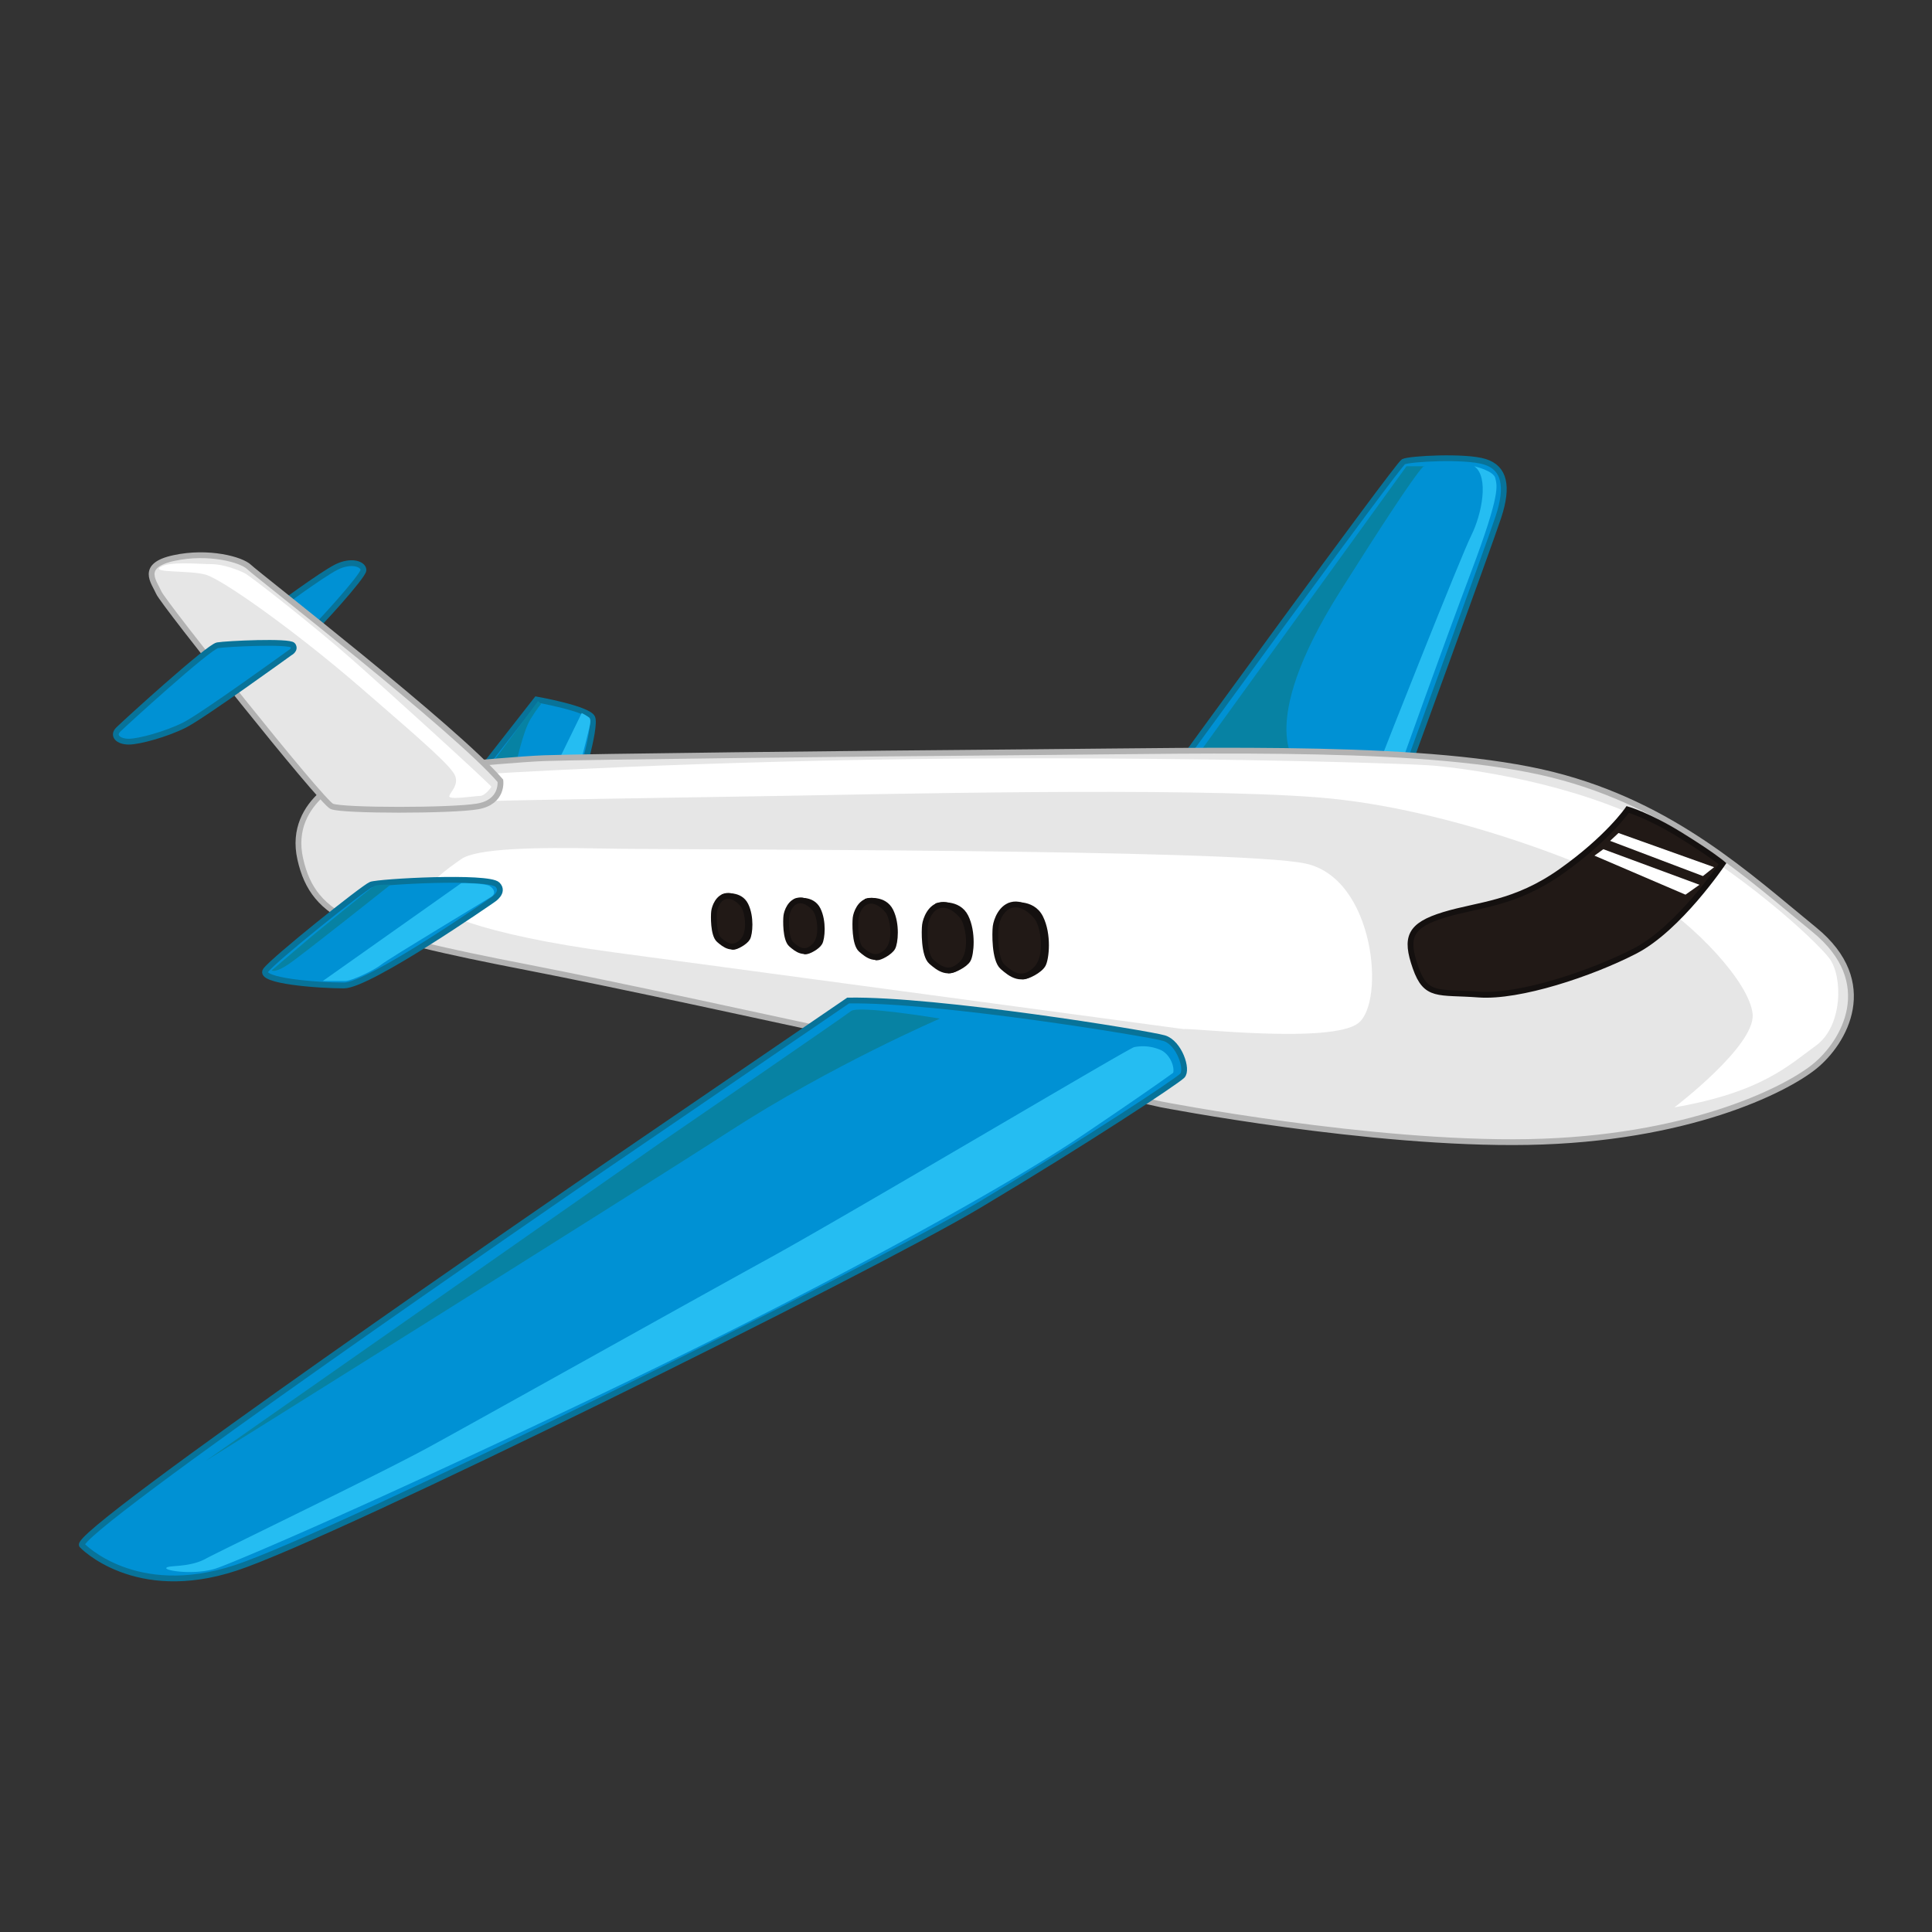 <svg id="Layer_2" data-name="Layer 2" xmlns="http://www.w3.org/2000/svg" viewBox="0 0 1000 1000"><rect x="0" y="0" width="1000" height="1000" fill="#333333" stroke="none"/><defs><style>.cls-1{fill:#0091d4;stroke:#087399;}.cls-1,.cls-4,.cls-6{stroke-miterlimit:10;stroke-width:3px;}.cls-2{fill:#25bdf2;}.cls-3{fill:#0782a3;}.cls-4{fill:#e6e6e6;stroke:#b2b2b2;}.cls-5{fill:#fff;}.cls-6{fill:#211916;stroke:#14100f;}</style></defs><title>plane</title><path class="cls-1" d="M726.43,403.36s43.62-119.19,49.07-135.55,3.12-25.7-7-28.82-39-1.56-42.06,0S603.34,405.7,603.34,405.7Z"/><path class="cls-1" d="M297.2,411.93c1.55-1.56,11.68-35.84,9.34-40.51s-28.82-9.35-28.82-9.35l-39,49.86Z"/><path class="cls-2" d="M299.53,397.13c.78-.78,4.68-17.14,5.46-20.26s.77-4.67,0-5.45a25,25,0,0,0-3.9-2.34L285.51,401Z"/><path class="cls-3" d="M266.81,397.13c0-.78,3.9-18.7,7.79-24.93s5.46-7.79,5.46-7.79l-1.56-1.56L249.68,401.8Z"/><path class="cls-2" d="M714,394.79c2.34-6.23,42.07-106.72,47.52-117.63s9.35-30.38,1.56-35.83c0,0,10.13,2.33,10.91,6.23s3.11,7-12.47,48.3-36.61,100.49-36.61,100.49Z"/><path class="cls-3" d="M671.9,396.35s-23.37-18.7,21.81-90.37,43.62-64.65,43.62-64.65H728L614.25,398.69Z"/><path class="cls-4" d="M601,571.63s108.28,21,190.08,19.47,132.43-26.49,148-39,33.49-43.62,0-70.89S865.87,416.6,803.55,401s-171.38-12.46-268-11.68-232.92,2.33-254,3.11S182.68,401,182.68,401s-34.27,12.47-27.26,43.63,29.6,39,117.63,56.09S601,571.63,601,571.63Z"/><path class="cls-1" d="M42.46,799.87s27.27,28.83,79.46,11.69S450.66,657.32,506.75,623.82s102-63.88,105.16-67-1.55-17.13-9.34-19.47S484.94,517.09,439,517.87c0,0-113,77.13-127.75,87.25S35.45,794.42,42.46,799.87Z"/><path class="cls-2" d="M607.24,555.27c.78-3.12-1.56-9.35-6.23-11.69A23,23,0,0,0,587,542c-3.12.78-148.79,87.25-188.52,109.06s-151.13,84.14-176.84,98.16-106.72,53-115.29,57.64S86.86,810,86.08,811.56s15.59,3.89,26.49,0S189.69,779.62,312,721.19,523.89,612.13,559.72,588,607.24,555.27,607.24,555.27Z"/><path class="cls-3" d="M486.49,527.22s-42.06-7-46-3.89-98.15,67.77-98.15,67.77L184.24,701.72l-77.9,54.53s218.12-136.33,271.09-170.6S486.49,527.22,486.49,527.22Z"/><path class="cls-1" d="M161.65,326.24c1.56-.78,26.48-28.05,26.48-31.16s-6.23-5.45-14-1.56-31.94,21.81-31.94,21.81Z"/><path class="cls-5" d="M866.65,573.18s42.06-31.94,40.51-48.3-30.38-46.74-53.75-60.76-102-46-171.39-51.41-229.8-1.56-276.54-.78-144.9,2.27-151.13,2.69-33.5-1.91-33.5-1.91l11.69-10.91s87.25-6.23,217.34-8.57,276.55,1.56,292.91,3.12,71.67,8.57,114.51,31.16,82.58,59.2,89.59,68.55,7,35.06-7,45.18S911.83,565.39,866.65,573.18Z"/><path class="cls-4" d="M259,404.14s1.56,10.9-11.68,13.24-70.11,2.34-75.56,0S84.53,312.22,82.19,306.76s-10.13-14,7.79-17.91,35.06.78,39,4.67S236.43,377.65,259,404.14Z"/><path class="cls-5" d="M254.35,407.25c-.78-1.55-53-49.07-72.45-66.21s-52.19-42.85-55.31-44.4S115.69,292,109.46,292,87.64,290.4,83,293.52s14.8,1.56,23.37,3.9,46,28.82,80.24,58.42,47.52,41.29,49.07,46-2.33,7.79-3.11,10.13,13,0,15.83,0S254.35,407.25,254.35,407.25Z"/><path class="cls-1" d="M150,337.92s-45.18,32.72-54.53,37.4-23.37,8.56-28.82,8.56-8.57-3.11-5.45-6.23S107.9,334.81,112.57,334s37.39-2.34,39,0S150,337.92,150,337.92Z"/><path class="cls-6" d="M891.58,447s-22.59,33.5-45.19,45.19-60,24.15-81,22.59-27.27,1.56-32.72-14-3.12-21.82,14.8-27.27,36.61-5.45,60.76-22.59,34.28-31.94,34.28-31.94,10.91,3.12,27.26,13.24S891.58,447,891.58,447Z"/><polygon class="cls-5" points="825.29 442.88 872.4 463.08 879.65 457.96 829.88 439.55 825.29 442.88"/><polygon class="cls-5" points="833.39 435.23 881.43 453.44 887.22 448.85 837.72 431.17 833.39 435.23"/><path class="cls-5" d="M612.69,532.67c3.12-.77,76.35,7.79,90.37-3.11s8.57-74.79-27.27-82.58-328-7-363.79-7.79-65.44,0-73.23,5.46-17.92,12.46-17.92,19.47S248.12,483.6,318.23,493,612.69,532.67,612.69,532.67Z"/><path class="cls-1" d="M255.13,465.68s-63.88,44.4-77.12,44.4-44.41-2.33-40.51-7.79,50.63-42.84,54.53-44.4,60.73-4.71,65.44,0C261.36,461.79,255.13,465.68,255.13,465.68Z"/><path class="cls-2" d="M238.77,457.11c.78,0,12.46,0,14.8,1.56s3.12,3.89.78,5.45-53,31.94-56.87,35.06-15.58,8.57-18.69,8.57H167.1Z"/><path class="cls-3" d="M202.16,457.89c-3.12,0-7,0-8.57.78s-31.94,25.71-31.94,25.71l-15.58,13.24-5.45,4.67s1.55,1.56,8.56-3.11S202.16,457.89,202.16,457.89Z"/><path class="cls-6" d="M523.47,479.82c0-.78-.36-11-.36-11s11-2.57,15.37,6.18,3,21.18,1.34,24.23-8.15,6.3-10.48,6.2S523.47,479.82,523.47,479.82Z"/><path class="cls-6" d="M536.45,474.42s-5.39-7-11.77-6.23-8.92,8.27-9.32,11.36-.64,17.2,3.59,20.89,9.92,8.35,17.1,1.42S539.91,478,536.45,474.42Z"/><path class="cls-6" d="M486.12,479c0-.71-.41-10.2-.41-10.2s10.16-2.19,14.09,5.79,2.76,19.3,1.22,22.08-7.72,5.71-9.85,5.62S486.12,479,486.12,479Z"/><path class="cls-6" d="M498,474.08s-4.91-6.36-10.72-5.68-8.13,7.54-8.5,10.36-.59,15.67,3.27,19,9,7.61,15.59,1.29S501.1,477.35,498,474.08Z"/><path class="cls-6" d="M375.33,471.91c0-.54-.23-7.79-.23-7.79s7.76-1.77,10.79,4.39,2.13,14.9.95,17-5.78,4.63-7.43,4.57S375.33,471.91,375.33,471.91Z"/><path class="cls-6" d="M384.46,468.11s-3.78-4.91-8.27-4.38-6.28,5.82-6.56,8-.46,12.1,2.53,14.7,7,5.87,12,1S386.9,470.64,384.46,468.11Z"/><path class="cls-6" d="M412.72,474.25c0-.55-.23-7.79-.23-7.79s7.76-1.77,10.8,4.38,2.13,14.9.94,17.05-5.78,4.63-7.42,4.56S412.72,474.25,412.72,474.25Z"/><path class="cls-6" d="M421.86,470.45s-3.79-4.91-8.28-4.38-6.28,5.82-6.56,8-.45,12.1,2.53,14.69,7,5.88,12,1S424.29,473,421.86,470.45Z"/><path class="cls-6" d="M449.21,475.35c0-.61-.11-8.89-.11-8.89s8.46-1.73,11.84,5.11,2.36,16.55,1,18.93-6.42,5.15-8.24,5.07S449.21,475.35,449.21,475.35Z"/><path class="cls-6" d="M459.35,471.13s-4.21-5.45-9.2-4.87-7,6.47-7.28,8.88-.5,13.44,2.81,16.32,7.75,6.52,13.36,1.11S462.05,473.93,459.35,471.13Z"/></svg>